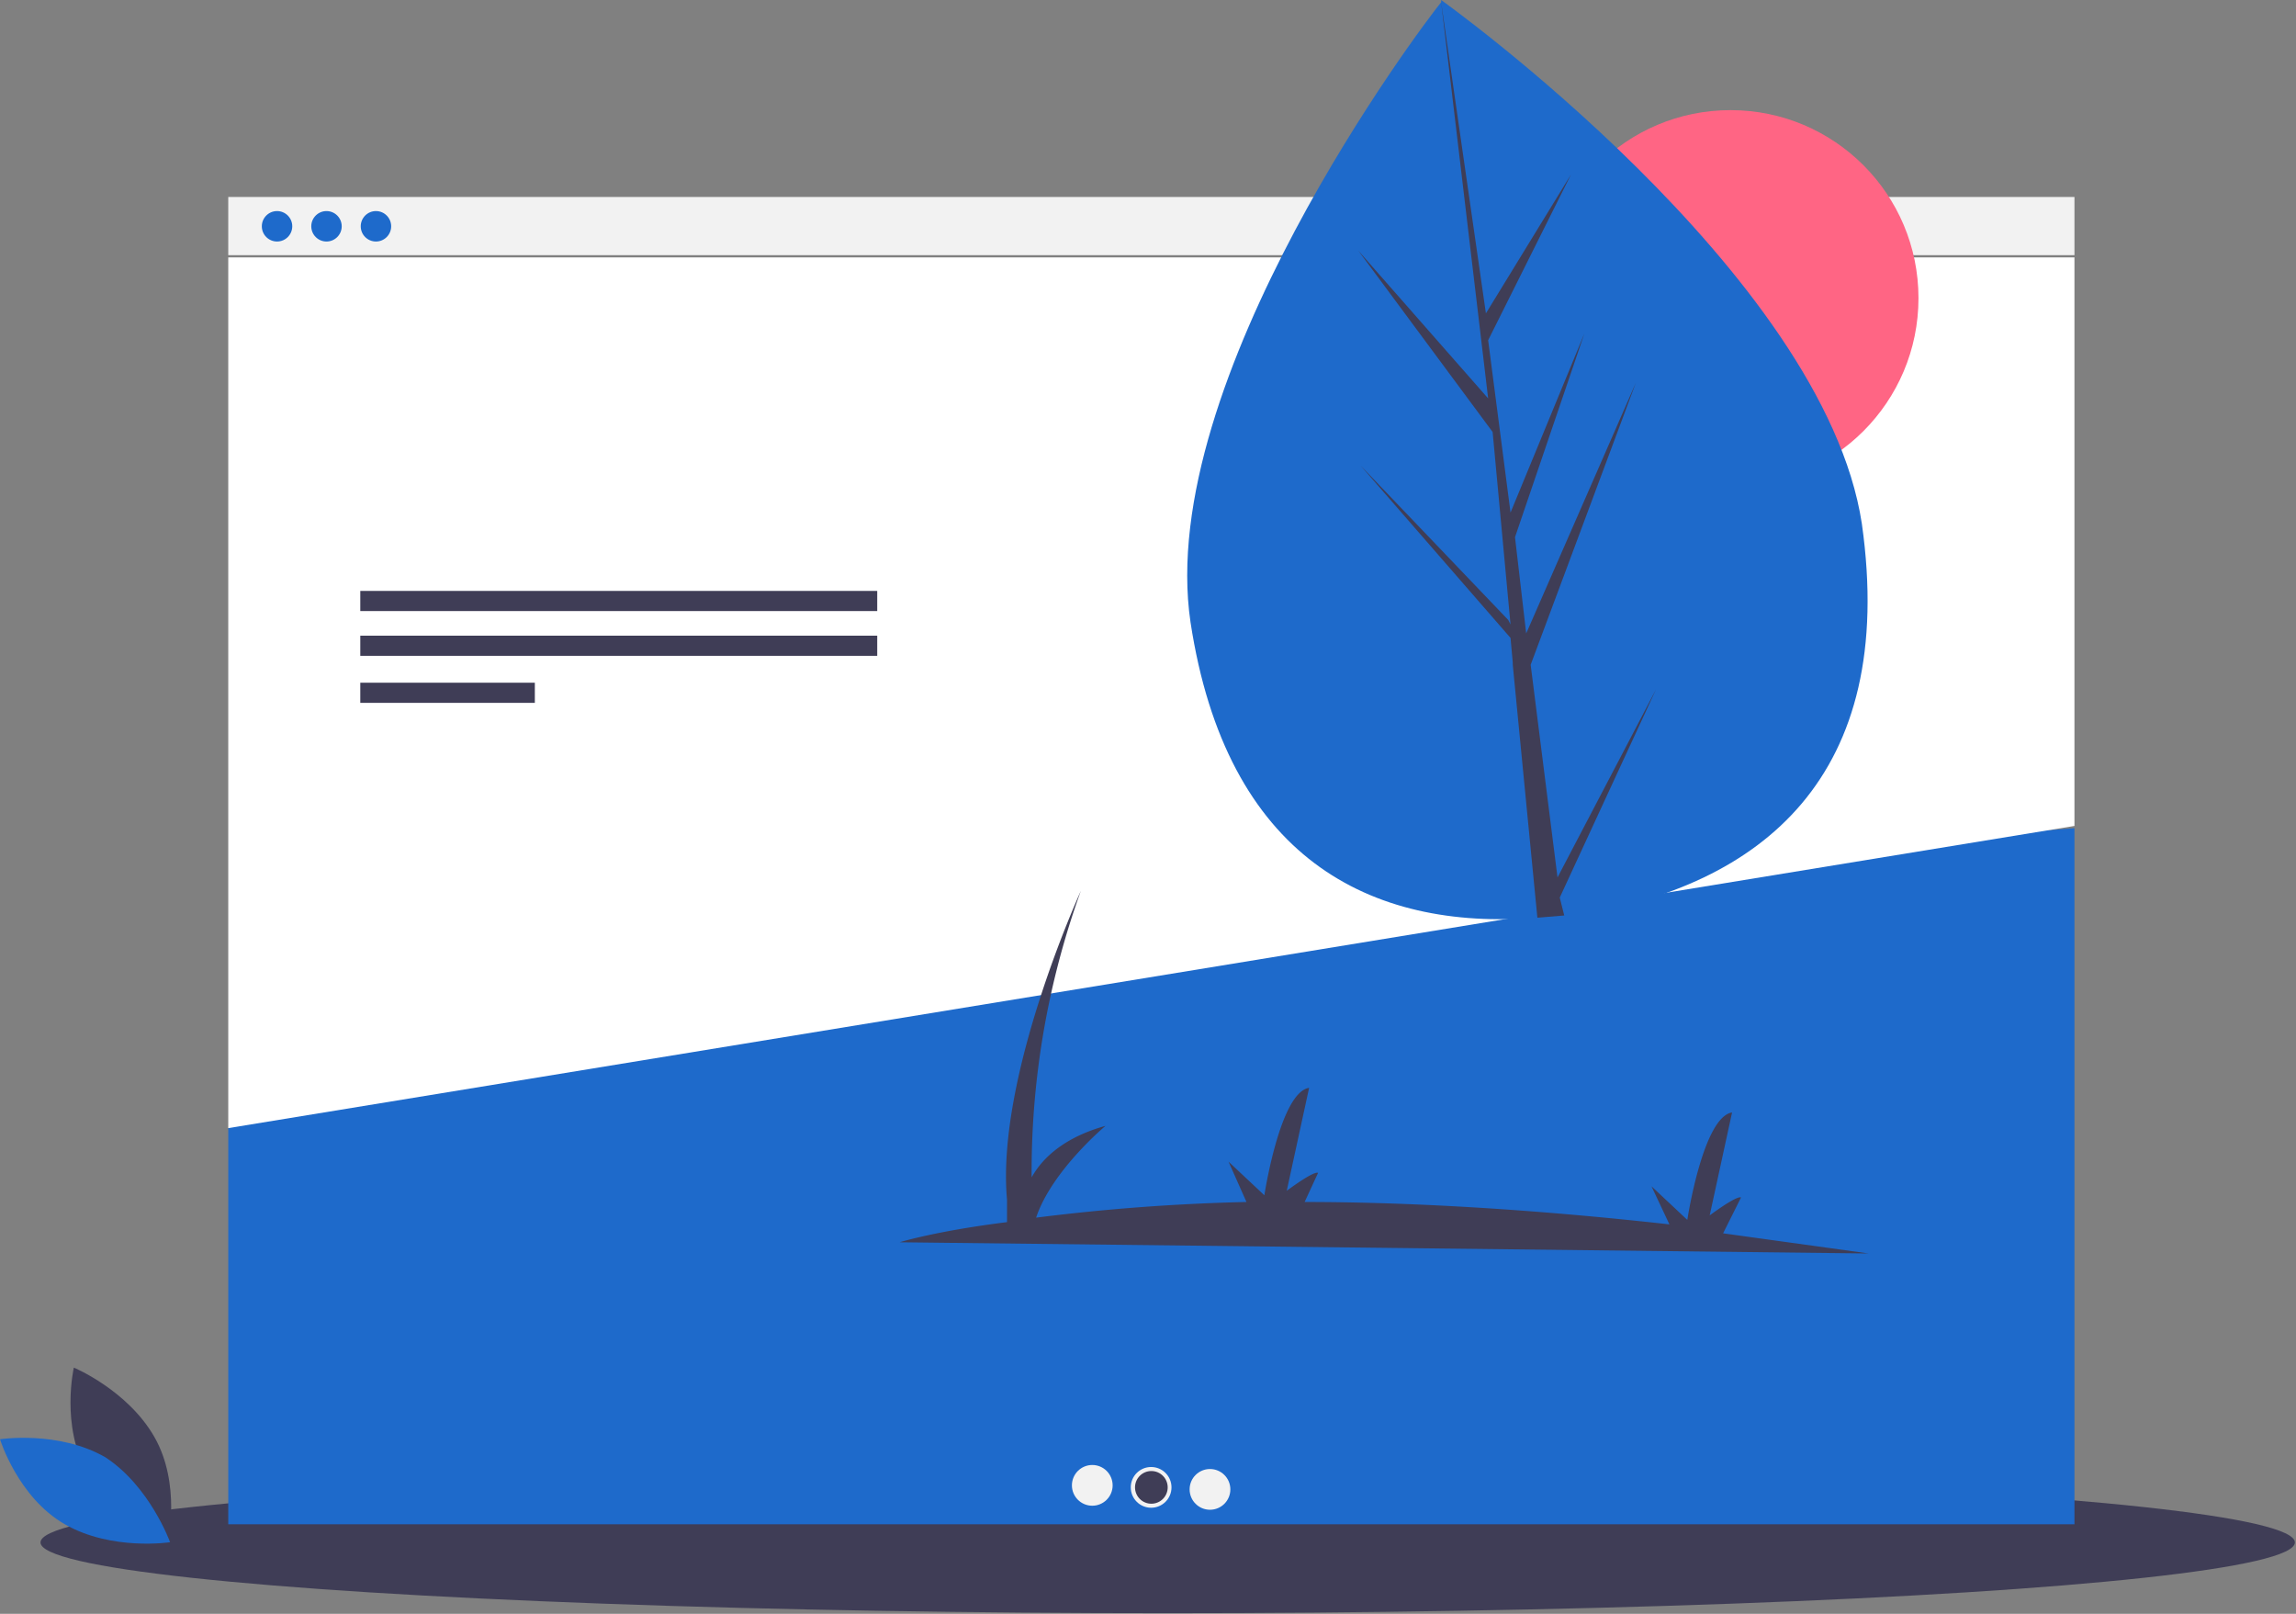 <svg data-name="Layer 1" xmlns="http://www.w3.org/2000/svg" viewBox="0 0 1026 721">
  <rect x="0" y="0" width="1026" height="721" fill="#808080" stroke="none"/>
  <ellipse cx="521.8" cy="689.1" rx="503.7" ry="31.6" fill="#3f3d56"/>
  <path d="M39 658c11 22 36 31 36 31s6-26-6-47-36-31-36-31-6 26 6 47z" fill="#3f3d56"/>
  <path d="M47 651c20 13 29 38 29 38s-26 4-47-8-29-38-29-38 26-4 47 8z" fill="#1e6acb"/>
  <path fill="#f2f2f2" d="M102 88h825v26H102z"/>
  <path fill="#1e6acb" d="M927 681H102V504l91-78 734-56v311z"/>
  <circle cx="123.8" cy="101.1" r="6.8" fill="#1e6acb"/>
  <circle cx="145.9" cy="101.1" r="6.8" fill="#1e6acb"/>
  <circle cx="168" cy="101.1" r="6.8" fill="#1e6acb"/>
  <path fill="#fff" d="M102 504l825-135V115H102v389z"/>
  <path d="M835 560l-65-9 8-16c-2-1-14 8-14 8l10-46c-13 2-20 48-20 48l-16-15 8 17c-63-7-118-10-163-10l6-13c-2-1-14 8-14 8l10-46c-13 2-20 48-20 48l-16-15 8 18a916 916 0 00-94 7c7-21 31-41 31-41-18 5-28 14-33 23a369 369 0 0122-128s-38 83-33 138v10c-32 4-48 9-48 9zM161 264h231v9H161zM161 284h231v9H161zM161 305h78v9h-78z" fill="#3f3d56"/>
  <circle cx="488.1" cy="663.6" r="9.1" fill="#f2f2f2"/>
  <circle cx="514.4" cy="664.5" r="9.1" fill="#f2f2f2"/>
  <circle cx="540.7" cy="665.4" r="9.1" fill="#f2f2f2"/>
  <circle cx="514.5" cy="664.5" r="7.3" fill="#3f3d56"/>
  <circle cx="773.3" cy="133.2" r="84" fill="#ff6584"/>
  <path d="M832 234c16 113-45 162-128 175h-5l-12 1c-75 6-139-27-155-132C516 170 635 12 644 1V0s171 122 188 234z" fill="#1e6acb"/>
  <path d="M696 392l44-84-43 93 2 8-12 1-11-113v-1l-1-11-67-77 66 69 1 2-8-86-60-81 58 66L644 1V0v1l20 139 38-62-37 74 10 77 33-80-31 91 5 43 49-112-47 126z" fill="#3f3d56"/>
</svg>
